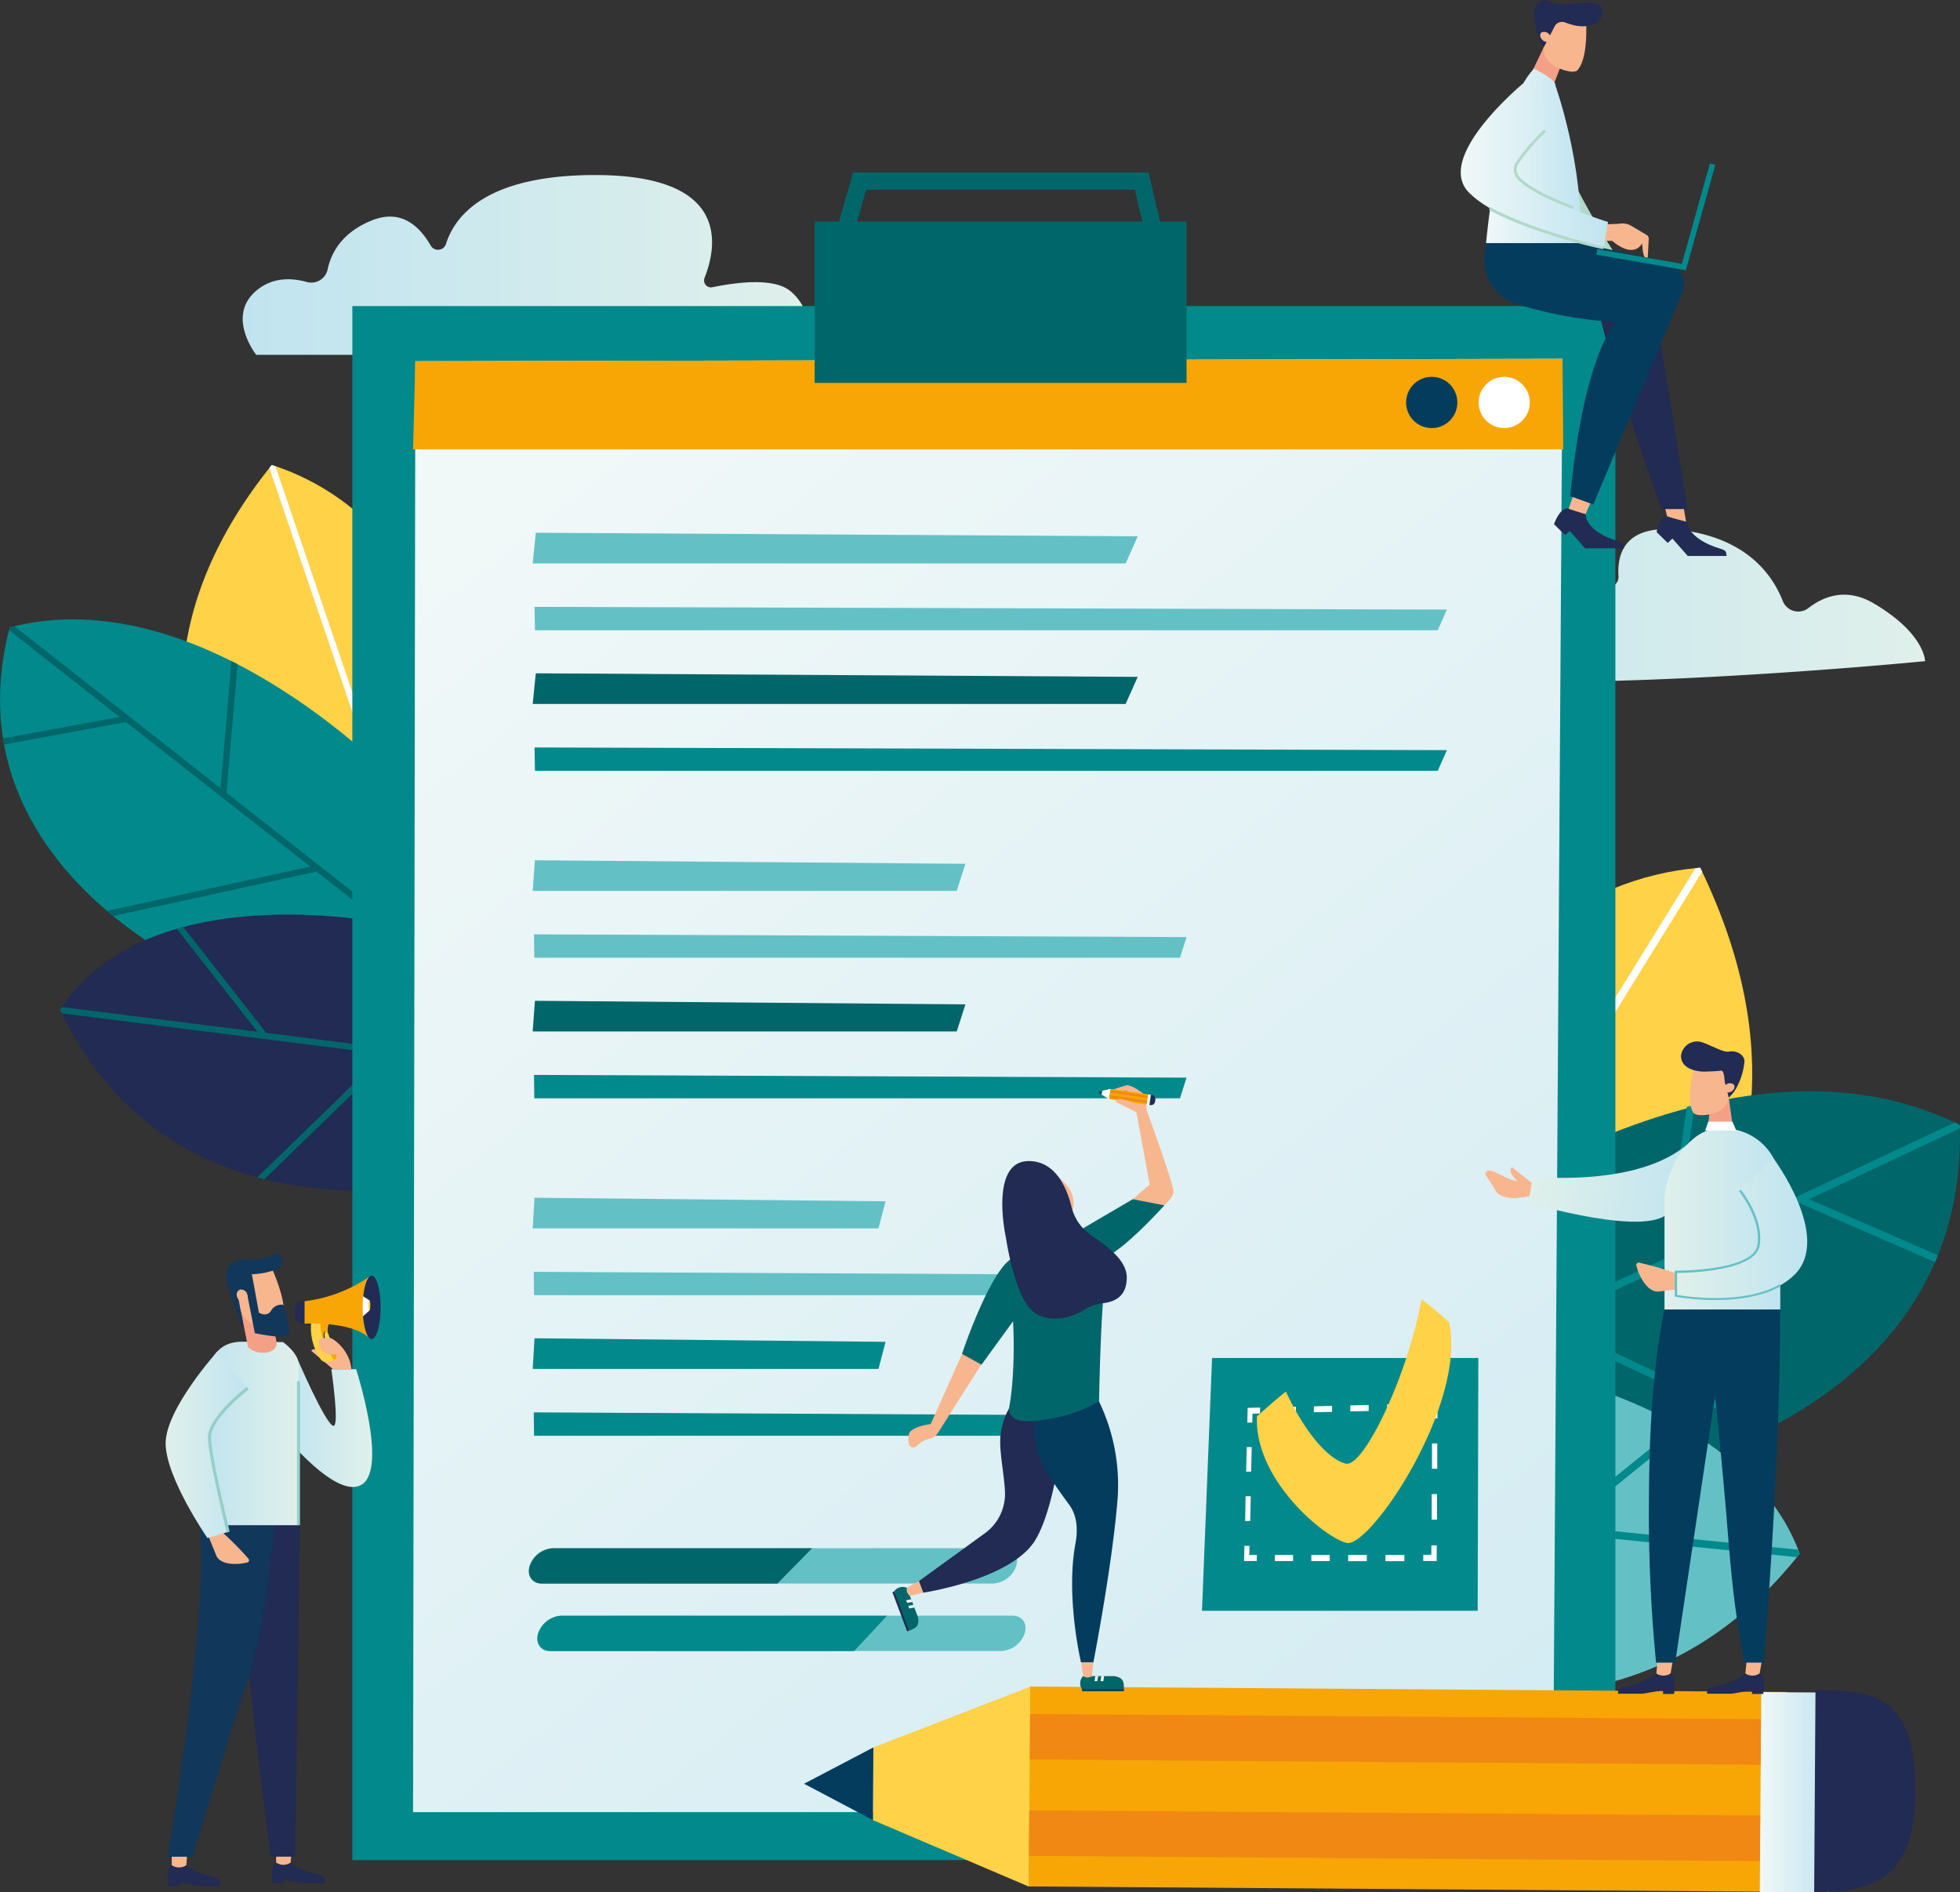 <svg xmlns="http://www.w3.org/2000/svg" xmlns:xlink="http://www.w3.org/1999/xlink" viewBox="0 0 451.31 435.69"><rect x="0" y="0" width="451.31" height="435.69" fill="#333333" stroke="none"/><defs><style>.cls-1{fill:#ffd247;}.cls-2{fill:#fff;}.cls-3{fill:#01898c;}.cls-4{fill:#00666a;}.cls-5{fill:#212b53;}.cls-6{fill:#63c1c5;}.cls-7{fill:url(#_ÂÁ_Ï_ÌÌ_È_ËÂÌÚ_8);}.cls-8{fill:url(#_ÂÁ_Ï_ÌÌ_È_ËÂÌÚ_8-2);}.cls-9{fill:url(#_ÂÁ_Ï_ÌÌ_È_ËÂÌÚ_3);}.cls-10{fill:#f7a605;}.cls-11{fill:none;}.cls-12{fill:#043c5e;}.cls-13{fill:url(#_ÂÁ_Ï_ÌÌ_È_ËÂÌÚ_3-2);}.cls-14{fill:#f18813;}.cls-15{fill:#f8b68f;}.cls-16{fill:#f4a086;}.cls-17{fill:url(#_ÂÁ_Ï_ÌÌ_È_ËÂÌÚ_8-3);}.cls-18{fill:url(#_ÂÁ_Ï_ÌÌ_È_ËÂÌÚ_8-4);}.cls-19{fill:url(#_ÂÁ_Ï_ÌÌ_È_ËÂÌÚ_8-5);}.cls-20{fill:#b0d9c8;}.cls-21{fill:url(#_ÂÁ_Ï_ÌÌ_È_ËÂÌÚ_3-3);}.cls-22{fill:url(#_ÂÁ_Ï_ÌÌ_È_ËÂÌÚ_3-4);}.cls-23{fill:#11375b;}.cls-24{fill:url(#_ÂÁ_Ï_ÌÌ_È_ËÂÌÚ_8-6);}.cls-25{fill:url(#_ÂÁ_Ï_ÌÌ_È_ËÂÌÚ_8-7);}.cls-26{fill:#93cfc7;}.cls-27{fill:url(#_ÂÁ_Ï_ÌÌ_È_ËÂÌÚ_7);}.cls-28{fill:#e8375e;}</style><linearGradient id="_ÂÁ_Ï_ÌÌ_È_ËÂÌÚ_8" x1="586.76" y1="139.42" x2="729.39" y2="139.42" gradientTransform="matrix(-1, 0, 0, 1, 1030.03, 0)" gradientUnits="userSpaceOnUse"><stop offset="0" stop-color="#e0f0eb"/><stop offset="1" stop-color="#c0e4ef"/></linearGradient><linearGradient id="_ÂÁ_Ï_ÌÌ_È_ËÂÌÚ_8-2" x1="402.31" y1="61" x2="533.96" y2="61" gradientTransform="matrix(-1, 0, 0, 1, 589.89, 0)" xlink:href="#_ÂÁ_Ï_ÌÌ_È_ËÂÌÚ_8"/><linearGradient id="_ÂÁ_Ï_ÌÌ_È_ËÂÌÚ_3" x1="116.01" y1="108.32" x2="500.52" y2="596.88" gradientUnits="userSpaceOnUse"><stop offset="0" stop-color="#f1f8f8"/><stop offset="1" stop-color="#c0e4ef"/></linearGradient><linearGradient id="_ÂÁ_Ï_ÌÌ_È_ËÂÌÚ_3-2" x1="405.17" y1="412.62" x2="421.42" y2="412.62" gradientTransform="translate(822.91 -3.66) rotate(89.58)" xlink:href="#_ÂÁ_Ï_ÌÌ_È_ËÂÌÚ_3"/><linearGradient id="_ÂÁ_Ï_ÌÌ_È_ËÂÌÚ_8-3" x1="369.31" y1="256.99" x2="407.17" y2="256.99" gradientTransform="translate(34.7 -50.85) rotate(10)" xlink:href="#_ÂÁ_Ï_ÌÌ_È_ËÂÌÚ_8"/><linearGradient id="_ÂÁ_Ï_ÌÌ_È_ËÂÌÚ_8-4" x1="383.26" y1="280.67" x2="409.92" y2="280.67" gradientTransform="matrix(1, 0, 0, 1, 0, 0)" xlink:href="#_ÂÁ_Ï_ÌÌ_È_ËÂÌÚ_8"/><linearGradient id="_ÂÁ_Ï_ÌÌ_È_ËÂÌÚ_8-5" x1="385.9" y1="282.91" x2="416.14" y2="282.91" gradientTransform="matrix(1, 0, 0, 1, 0, 0)" xlink:href="#_ÂÁ_Ï_ÌÌ_È_ËÂÌÚ_8"/><linearGradient id="_ÂÁ_Ï_ÌÌ_È_ËÂÌÚ_3-3" x1="342.18" y1="35.89" x2="364" y2="35.89" xlink:href="#_ÂÁ_Ï_ÌÌ_È_ËÂÌÚ_3"/><linearGradient id="_ÂÁ_Ï_ÌÌ_È_ËÂÌÚ_3-4" x1="336.3" y1="37.8" x2="370.28" y2="37.8" xlink:href="#_ÂÁ_Ï_ÌÌ_È_ËÂÌÚ_3"/><linearGradient id="_ÂÁ_Ï_ÌÌ_È_ËÂÌÚ_8-6" x1="-972.27" y1="327.31" x2="-951.7" y2="327.31" gradientTransform="matrix(-1, 0, 0, 1, -886.54, 0)" xlink:href="#_ÂÁ_Ï_ÌÌ_È_ËÂÌÚ_8"/><linearGradient id="_ÂÁ_Ï_ÌÌ_È_ËÂÌÚ_8-7" x1="-955.28" y1="330.02" x2="-934.31" y2="330.02" gradientTransform="matrix(-1, 0, 0, 1, -886.54, 0)" xlink:href="#_ÂÁ_Ï_ÌÌ_È_ËÂÌÚ_8"/><linearGradient id="_ÂÁ_Ï_ÌÌ_È_ËÂÌÚ_7" x1="-943.58" y1="332.66" x2="-924.68" y2="332.66" gradientTransform="matrix(-1, 0, 0, 1, -886.54, 0)" gradientUnits="userSpaceOnUse"><stop offset="0" stop-color="#c0e4ef"/><stop offset="1" stop-color="#e0f0eb"/></linearGradient></defs><title>ostalo</title><g id="Layer_2" data-name="Layer 2"><g id="_ÎÓÈ_1" data-name="—ÎÓÈ_1"><path class="cls-1" d="M113.88,188.05s-5-66.18-51.3-81c-52.46,65.18,11.78,116.6,11.78,116.6Z"/><path class="cls-2" d="M62.57,107.07l-.54.68,25.17,74L42.08,163.29q0,.81.11,1.62l45.64,18.71L95.09,205l1.18-1.06L81.79,161.33h0L99,138.9c-.26-.46-.52-.92-.78-1.37l-17,22.15L63.44,107.37l-.87-.3Z"/><path class="cls-3" d="M92.42,181.13S47.3,132.71,2.23,144.44C-11.93,198.62,46.1,223.6,46.1,223.6l57.88.71Z"/><path class="cls-4" d="M53.29,152.21l-2.51,29.24L3.3,144.18l-1.07.26c-.06.21-.1.42-.15.63l25.43,20L.7,170c0,.26.09.51.13.76l.12.67L29,166.23,71.42,199.5,24.64,209.73l1.41,1.18L72.9,200.67,103,224.3h1l-.37-1.39L52.16,182.53l2.54-29.61Z"/><path class="cls-5" d="M88.08,212.5s-54.11-11.14-74.24,20c32.46,68.46,121.83,32,121.83,32Z"/><path class="cls-4" d="M13.84,232.53l.38.78,74.22,9.4L59.23,271.08l1.65.43L90.3,242.94l29,3.67L117.77,245,61.32,237.8l-19.1-24.37-1.52.42,18.56,23.69-45-5.7c-.15.23-.31.45-.46.68Z"/><path class="cls-1" d="M310.64,279.69s23.38-75.15,80.85-79.92c43.27,89.29-44.66,131.6-44.66,131.6Z"/><path class="cls-2" d="M391.49,199.77l.44.93-48.8,78.86,57.07-9.37q-.27.93-.56,1.84l-57.72,9.47-14.08,22.76-1.08-1.54,28.07-45.36h0l-13.91-30.5,1.27-1.38,13.73,30.12,34.47-55.71,1.08-.11Z"/><path class="cls-4" d="M324.23,287.51S395,231.09,451.28,259c1.93,66.39-71.78,79.8-71.78,79.8l-67.07-14.59Z"/><path class="cls-3" d="M390.19,254.41l-4.89,34.46,64.8-30.43,1.17.58c0,.26,0,.51,0,.77l-34.71,16.3L446.23,289c-.11.29-.24.56-.35.85l-.32.74L414.5,277.07l-57.84,27.16L408,328.5l-1.95,1-51.41-24.31-41.07,19.29-1.13-.25.8-1.51,70.21-33,4.95-34.89Z"/><path class="cls-6" d="M324.62,310.26s74.82,6.08,89.78,47.45c-55.74,70.47-149.3,4.54-149.3,4.54Z"/><path class="cls-3" d="M414.4,357.72l-.65.8-88.27-8.9,26.21,40.56-2,.06L323.28,349.4l-34.48-3.48,2.2-1.52,67.13,6.77,28.56-23.08,1.64.89-27.75,22.43,53.48,5.39c.12.3.24.6.35.9Z"/><path class="cls-7" d="M443.27,152.22S342,162.25,309,153.3c-6.29-1.7-10.11-8.6-7.58-14.61,1.34-3.19,4.36-5.9,11.05-7.78,7.78-2.19,14.57,1.72,18.88,5.38a3.28,3.28,0,0,0,5.24-1.65c.92-2.92,3.13-6.08,8.15-7.9,7.43-2.7,18,3.54,24.14,8a2.39,2.39,0,0,0,3.79-2.14c-.35-5.58,1.83-12.61,15.95-10.34,14,2.25,19.6,10.3,21.88,16.11a3.83,3.83,0,0,0,5.88,1.65c3.46-2.7,8.78-4.88,15.24-1C443.27,145.95,443.27,152.22,443.27,152.22Z"/><path class="cls-8" d="M187.58,81.69H59s-7-8.82,0-14.75c3.85-3.28,8.39-2.94,11.69-2a3.85,3.85,0,0,0,4.77-3c.78-3.63,3.19-8.37,10.11-11.17s11.11,1.45,13.61,5.78a1.93,1.93,0,0,0,3.5-.36c2.16-6.83,9.68-15.89,34.39-15.89C168.52,40.31,165,57,162.22,64A1.6,1.6,0,0,0,164,66.14c4.85-1,13.85-2.38,17.88.79C187.58,71.38,187.58,81.69,187.58,81.69Z"/><rect class="cls-3" x="81.13" y="70.47" width="290.83" height="357.79"/><polygon class="cls-9" points="95.64 83.17 95.11 417.21 357.59 417.21 359.78 82.61 95.64 83.17"/><polygon class="cls-10" points="95.64 83.17 95.11 103.45 359.96 103.45 359.78 82.61 95.64 83.17"/><line class="cls-11" x1="111.7" y1="87.69" x2="111.7" y2="87.69"/><line class="cls-11" x1="108.37" y1="98.55" x2="110.05" y2="98.55"/><polygon class="cls-6" points="123.37 122.66 122.66 129.72 259.19 129.72 261.97 123.48 123.37 122.66"/><polygon class="cls-6" points="123.08 139.72 123.18 145.11 331.05 145.11 333.17 140.35 123.08 139.72"/><polygon class="cls-4" points="123.37 155.02 122.66 162.07 259.19 162.07 261.97 155.84 123.37 155.02"/><polygon class="cls-3" points="123.08 172.09 123.18 177.47 331.05 177.47 333.17 172.71 123.08 172.09"/><polygon class="cls-6" points="123.17 198.06 122.66 205.11 220.3 205.11 222.3 198.88 123.17 198.06"/><polygon class="cls-6" points="122.96 215.12 123.03 220.5 271.7 220.5 273.22 215.75 122.96 215.12"/><polygon class="cls-4" points="123.17 230.42 122.66 237.47 220.3 237.47 222.3 231.24 123.17 230.42"/><polygon class="cls-3" points="122.96 247.48 123.03 252.87 271.7 252.87 273.22 248.11 122.96 247.48"/><polygon class="cls-6" points="123.08 275.76 122.66 282.81 202.28 282.81 203.91 276.58 123.08 275.76"/><polygon class="cls-6" points="122.9 292.82 122.97 298.2 244.19 298.2 245.43 293.45 122.9 292.82"/><polygon class="cls-3" points="123.08 308.12 122.66 315.17 202.28 315.17 203.91 308.94 123.08 308.12"/><polygon class="cls-3" points="122.9 325.18 122.97 330.56 244.19 330.56 245.43 325.81 122.9 325.18"/><path class="cls-6" d="M228.68,364.59H124.76c-2.24,0-3.51-1.83-2.82-4.07h0a6,6,0,0,1,5.32-4.07H231.18c2.24,0,3.51,1.83,2.82,4.07h0A6,6,0,0,1,228.68,364.59Z"/><path class="cls-4" d="M187,356.46h-59.7a6,6,0,0,0-5.32,4.07c-.69,2.24.58,4.07,2.82,4.07H179Z"/><path class="cls-6" d="M230.63,380.11H126.71c-2.24,0-3.51-1.83-2.82-4.07h0a6,6,0,0,1,5.32-4.07H233.13c2.24,0,3.51,1.83,2.82,4.07h0A6,6,0,0,1,230.63,380.11Z"/><path class="cls-3" d="M204.25,372h-75a6,6,0,0,0-5.32,4.07c-.69,2.24.58,4.07,2.82,4.07h69.92Z"/><polygon class="cls-3" points="340.4 312.66 340.25 370.86 276.77 370.86 279.09 312.66 340.4 312.66"/><polygon class="cls-2" points="286.46 359.4 289.37 359.4 289.4 358 287.66 358.01 287.7 355.91 286.54 355.91 286.46 359.4"/><path class="cls-2" d="M293.56,358h4.18l0,1.41h-4.18Zm8.39,0h4.23l0,1.42h-4.23Zm8.49,0h4.28l0,1.43h-4.29Zm8.59,0h4.34v1.43H319Z"/><polygon class="cls-2" points="327.72 359.4 330.81 359.4 330.83 355.8 329.59 355.81 329.58 357.96 327.73 357.97 327.72 359.4"/><path class="cls-2" d="M329.66,344h1.23l0,5.88h-1.23Zm.07-11.67,1.22,0,0,5.83-1.23,0Z"/><polygon class="cls-2" points="329.77 326.56 330.99 326.54 331.01 323.03 327.97 323.11 327.96 324.5 329.78 324.46 329.77 326.56"/><path class="cls-2" d="M294.26,324l4.13-.11,0,1.37-4.13.1Zm8.28-.21,4.18-.11,0,1.38-4.18.1Zm8.38-.21,4.23-.11,0,1.39-4.23.1Zm8.48-.22,4.28-.11v1.39l-4.28.1Z"/><polygon class="cls-2" points="287.21 327.54 288.35 327.52 288.4 325.47 290.13 325.43 290.16 324.07 287.29 324.14 287.21 327.54"/><path class="cls-2" d="M286.81,344.49H288l-.13,5.7h-1.16Zm.26-11.32,1.15,0-.13,5.65-1.15,0Z"/><path class="cls-1" d="M333.66,304.41a81.73,81.73,0,0,0-6.35-5.25c-3.21,17.75-13.37,38.75-17.41,37.82-3.53-.82-8.89-6.1-13.81-16.59-2.32,1.83-4.59,3.84-6.66,5.71-.69,14.5,15.52,27.94,20.66,29.13C315.46,356.48,337.82,323.33,333.66,304.41Z"/><circle class="cls-2" cx="346.36" cy="92.66" r="5.9"/><circle class="cls-12" cx="329.67" cy="92.66" r="5.9"/><rect class="cls-4" x="187.58" y="51.02" width="85.63" height="37.14"/><polygon class="cls-4" points="267.29 69.16 261.3 43.7 199.43 43.7 193.49 64.57 189.65 63.48 196.41 39.7 264.47 39.7 271.18 68.24 267.29 69.16"/><rect class="cls-10" x="301.12" y="324.89" width="46.02" height="174.16" transform="translate(-90.19 733.11) rotate(-89.59)"/><rect class="cls-13" x="390.29" y="404.67" width="46.02" height="15.91" transform="translate(-2.31 822.91) rotate(-89.58)"/><path class="cls-5" d="M417.73,435.65c12.74,0,23.16-2.3,23.31-23.12.16-22.73-10.23-23.27-23-23.45Z"/><polygon class="cls-1" points="236.88 434.35 200.99 419.05 201.11 402.31 237.22 388.33 236.88 434.35"/><polygon class="cls-12" points="200.99 419.05 185.14 410.68 201.11 402.31 200.99 419.05"/><rect class="cls-14" x="315.88" y="338.5" width="10.47" height="168.3" transform="translate(-103.81 740.73) rotate(-89.59)"/><rect class="cls-14" x="316.04" y="316.31" width="10.47" height="168.3" transform="translate(-81.47 718.86) rotate(-89.59)"/><path class="cls-5" d="M381.4,385.27s-2,1.9-6.71,3.08c-1,.26-2.13-.09-2.13,1.61h5.66l4.71-.81V390h2.54s.71-4.16-.78-4.69Z"/><path class="cls-15" d="M381.68,382.28l-.29,3h0a2.88,2.88,0,0,0,3.11.1l.17-.1.53-3Z"/><path class="cls-5" d="M401.89,385.27s-2,1.9-6.71,3.08c-1,.26-2.13-.09-2.13,1.61h5.66l4.71-.81V390H406s.71-4.16-.78-4.69Z"/><path class="cls-15" d="M402.18,382.28l-.29,3h0a2.88,2.88,0,0,0,3.11.1l.17-.1.53-3Z"/><path class="cls-15" d="M351.08,271.87a6.1,6.1,0,0,1-3.54-.45c-1.9-.67-5.39-3.29-5.53-1,1.29,1.8,2.58,4.1,2.58,4.1.89,1,3.09,1.39,4.53,1.35l4.42-.67s1.23-1.91,1.3-2l-.62-.69A9.75,9.75,0,0,1,351.08,271.87Z"/><path class="cls-15" d="M350.06,272.44a1.69,1.69,0,0,1-.31.14c.19.21.37.44.55.67.94.46,1.87,1,2.81,1.43.21-.62.51-1.48.54-1.54l-5.48-4.41s-.82.47,0,1.74A6.67,6.67,0,0,0,350.06,272.44Z"/><polygon class="cls-16" points="393.66 255.68 393.07 261.52 399.33 261.77 398.07 252.71 393.66 255.68"/><path class="cls-15" d="M391.74,256.74a3.14,3.14,0,0,1-1.75-.42c-2.1-3.05.29-11.28.29-11.28l3.35-1.41,4.26,2.66.24,5.51a4.47,4.47,0,0,1-1.9,3.8h0A8.73,8.73,0,0,1,391.74,256.74Z"/><path class="cls-5" d="M397.22,249.42c-.23-.93-.11-3.06-1.05-2.91-.69.11-3,.21-3.84.21-1.89,0-5.26-.74-5.26-3.62a3.71,3.71,0,0,1,5-3.08c2.08.73,4.84,2.33,5.94,2.11,1.85-.37,3.7.71,3.67,2.29a15.74,15.74,0,0,1-1.73,5.82,8.83,8.83,0,0,1-1.89,2.47h0Z"/><path class="cls-15" d="M399.13,249.63a1.42,1.42,0,0,0-1.76.16c-.55.46-.66,1.13-.24,1.5a1.42,1.42,0,0,0,1.76-.16C399.45,250.67,399.56,250,399.13,249.63Z"/><path class="cls-17" d="M387.67,264.15c-11.8,9.18-34.69,6.75-34.69,6.75l-1.06,6s29,8.58,32.66,1.72S399.47,255,387.67,264.15Z"/><path class="cls-18" d="M396.2,259.82h-.63c-6.91.25-12.3,9.78-12.3,16.69v25h26.66v-28.6A13,13,0,0,0,399.08,260,19,19,0,0,0,396.2,259.82Z"/><path class="cls-15" d="M387.69,296.69l-5.9.68c-2.41.09-4.35-3.34-5-6a.54.54,0,0,1,.66-.65,75.57,75.57,0,0,1,8.81,2.55Z"/><path class="cls-19" d="M408.35,266.68s13.44,18,5,26.66-27.45,5-27.45,5v-5.54s17.95,0,19-6-4.27-12.69-4.27-12.69"/><path class="cls-6" d="M409.92,295.65c-8.51,4.9-21.9,2.81-23.75,2.49v-5.06c2.33,0,18-.37,19-6.27,1.06-6.14-4.1-12.63-4.32-12.9l-.41.33c.05.06,5.24,6.57,4.21,12.48s-18.38,5.83-18.74,5.83h-.27v6l.21,0a54.05,54.05,0,0,0,9.13.76c4.74,0,10.45-.65,14.94-3.13Z"/><path class="cls-12" d="M383.26,301.52c-3,14.78-3.52,30.7-3.58,44.05a353.39,353.39,0,0,0,1.65,37.23h4.4l9.18-61.49s1,9.15,2.36,24.65c1.06,12.17,1.57,22.46,4.42,36.84h4.41s3.81-44.4,3.81-81.28Z"/><polygon class="cls-2" points="393.35 258.25 398.91 258.25 399.8 260.3 392.63 260.3 393.35 258.25"/><path class="cls-15" d="M387.69,116.88l.61,3.66h0a3.52,3.52,0,0,1-3.81.13l-.21-.13-.9-3.66Z"/><path class="cls-20" d="M358.4,32.33C361.65,43,372.54,59.5,372.54,59.5L363.94,56l-6.08-14.05S355.16,21.62,358.4,32.33Z"/><path class="cls-5" d="M381.79,75.36l6.79,41.85h-6s-13.55-37.65-15-48.72c0-6.27,13.7,0,13.7,0Z"/><polygon class="cls-16" points="359.31 15.42 357.06 21.25 352.19 17.72 355.48 10.85 359.31 15.42"/><path class="cls-15" d="M361.15,16.39a3.32,3.32,0,0,0,1.9-.05c2.83-2.7,2.14-11.71,2.14-11.71L362,2.44l-5,1.82-1.44,5.64a4.72,4.72,0,0,0,1.14,4.34h0A9.21,9.21,0,0,0,361.15,16.39Z"/><path class="cls-5" d="M357.93,6.16a1.94,1.94,0,0,1,2.44-1,15.48,15.48,0,0,0,2.33.71c2,.41,5.59.37,6.21-2.6S365.68.6,365.68.6l-5.13.35a9.46,9.46,0,0,1-4.43-.81c-1.23-.54-2.33.61-2.59,1.37-.58,1.68,0,4.54.53,6.38a9.32,9.32,0,0,0,1.42,3h0Z"/><path class="cls-15" d="M355,7.44a1.5,1.5,0,0,1,1.78.54c.47.59.43,1.31-.08,1.6A1.5,1.5,0,0,1,355,9C354.5,8.45,354.53,7.73,355,7.44Z"/><path class="cls-5" d="M388.42,120.15s0,3.89,7.82,6.22c1.6.48,1.08,1,1.38,1.63h-9l-3.52-4L384,125l-2.54-2.49s.44-3.61,2.37-3.64C385.46,119.4,388.42,120.15,388.42,120.15Z"/><path class="cls-15" d="M366.24,115.74l-1.46,3.36h0a3.52,3.52,0,0,1-3.65-1.11l-.16-.19,1.18-3.46Z"/><path class="cls-21" d="M358.13,19.62s.62-1-4.9-3.81C344.91,24.13,342.18,56,342.18,56h21.75C364.67,37.8,358.13,19.62,358.13,19.62Z"/><path class="cls-15" d="M379.63,55.11a1,1,0,0,0-.45-1L375.63,52a4.12,4.12,0,0,0-2.9-.47l-3.84.15-.5.61-.8,3.4,1.22-.3,2.44.07s4.61,4.28,6.89.56c.09,4,1.25,3.66,1.25,3.66Z"/><path class="cls-12" d="M342.18,56l-.33,2.7v.11a10.64,10.64,0,0,0,7.8,11.33,95.87,95.87,0,0,0,22.4,4c-8.2,10.53-10.47,40.09-10.47,40.09l5.29,1.92,20.41-48.62a5.37,5.37,0,0,0-3.83-7.33L363.94,56Z"/><path class="cls-22" d="M355.78,30a43.71,43.71,0,0,0-6.43,7.51,2.84,2.84,0,0,0,.25,3.37c4.53,5.22,20.67,10.23,20.67,10.23l-1,5.89s-22.91-4.51-31-12.64c-8.33-8.35,13.2-25.79,13.2-25.79"/><path class="cls-20" d="M349.62,37.71a2.5,2.5,0,0,0,.23,3c2.07,2.38,7.58,4.92,12.39,6.77,0,.3,0,.31,0,.67-5.05-1.9-10.62-4.41-12.88-7a3.14,3.14,0,0,1-.29-3.75,44.41,44.41,0,0,1,6.49-7.58l.44.48A43.66,43.66,0,0,0,349.62,37.71Z"/><path class="cls-20" d="M343,47.64c8.8,4.75,21.69,8.15,26.29,9.11a4.84,4.84,0,0,1-.14.62c-4.43-.91-17.2-4.18-26.24-9A6.22,6.22,0,0,1,343,47.64Z"/><polygon class="cls-3" points="388.19 62.22 394.97 37.97 393.72 37.63 387.26 60.74 367.79 57.36 367.57 58.63 388.19 62.22"/><path class="cls-5" d="M365.1,118.36s-.31,3.92,7.5,6.25c1.6.48,1.08,1,1.38,1.63h-9l-3.52-4-1.09.94-2.54-2.49s1.18-3.61,3.11-3.64C362.56,117.64,365.1,118.36,365.1,118.36Z"/><path class="cls-4" d="M208.82,365.58l2.52,6.66c.21.93.25,2-.72,2.6a8.42,8.42,0,0,1-1.32.61c-.46-.1-3.36-9.09-3.36-9.09l0-.05A2.39,2.39,0,0,1,208.82,365.58Z"/><polygon class="cls-5" points="209.3 375.44 205.94 366.35 205.49 366.6 208.88 375.61 209.3 375.44"/><polygon class="cls-2" points="209.82 368.21 210.04 368.81 208.88 369.03 208.66 368.45 209.82 368.21"/><polygon class="cls-2" points="210.3 369.5 210.52 370.1 209.36 370.32 209.14 369.74 210.3 369.5"/><path class="cls-15" d="M211.61,364l-2.79,1.57h0a1.79,1.79,0,0,0,.62,1.81l.1.08,3.08-.79Z"/><path class="cls-5" d="M233.89,322a16,16,0,0,0-3.48,8.23c-.47,3.49.83,9,1,13.36a11.2,11.2,0,0,1-4.81,9.55l-15,10.88,1,2.67s20.49-3.07,25.87-12.25,6.65-29.95,6.65-29.95Z"/><path class="cls-15" d="M222,310.68l-7.7,17.19s-3.16.37-4.54,1.58c-.72.63-.68,1.9-.49,3A1.06,1.06,0,0,0,211,333a7.31,7.31,0,0,1,2.65-1.68,3.19,3.19,0,0,0,2.47-1.66l11-17.32Z"/><path class="cls-15" d="M260.79,276.11l3.94-3.37-3.06-16.66-4.75-2.43a1.37,1.37,0,0,1,1.69-.53,4.35,4.35,0,0,0,2.16.16s.89-1.1-.79-1.84c-.95-.64-1.58,0-4.32-.11,0-.42,3.61-1.42,3.61-1.42,1.13-.36,4,1.87,4,1.87a2,2,0,0,1,.37.9l.45,3.09s6.12,16.77,6.12,18.56-3.43,4.24-3.43,4.24Z"/><path class="cls-12" d="M239.58,323.72s-2.37,2.86-.95,9.5c.91,4.24,4.9,9.58,7.58,13.25,1.92,2.64,2,6,1.38,9.16-2.2,12.2,1.32,27.1,1.32,27.1h2.85s4.27-21.83,5.54-37.18a44.27,44.27,0,0,0-4.9-24.2Z"/><rect class="cls-10" x="258.82" y="248" width="2.39" height="9.04" transform="translate(-27.58 473.12) rotate(-81.65)"/><rect class="cls-2" x="263.4" y="252.78" width="2.39" height="0.83" transform="translate(-24.33 478.23) rotate(-81.65)"/><path class="cls-5" d="M264.65,254.41c.65.09,1.21,0,1.36-1s-.36-1.27-1-1.37Z"/><polygon class="cls-2" points="255.37 253.05 253.63 252 253.76 251.15 255.71 250.69 255.37 253.05"/><polygon class="cls-12" points="253.63 252 252.88 251.46 253.76 251.15 253.63 252"/><rect class="cls-14" x="259.51" y="248.68" width="0.54" height="8.73" transform="translate(-28.28 473.38) rotate(-81.66)"/><rect class="cls-14" x="259.68" y="247.54" width="0.54" height="8.73" transform="translate(-27.01 472.56) rotate(-81.66)"/><path class="cls-4" d="M232.59,290c-5.09,3.74-11.08,21.71-11.08,21.71L226,314.2l7.27-10s.71,11.55-1,20.41c.79,3.32,4.56,2.95,10.68,1.79a30.35,30.35,0,0,0,10.12-3.8s.26-16,1.05-24.52-.77-9.4,1.37-9.12c4.78-2.71,12.61-11.45,12.61-11.45l-7.27-1.41-15.66,9.18S237.47,287.31,232.59,290Z"/><path class="cls-15" d="M241.47,268.73l3.78,3.73a6.55,6.55,0,0,1,1.79,6.08l-.44,2Z"/><path class="cls-5" d="M236.89,267.32c-9.18,0-5.27,17.61-5.27,17.61s1.63,11.43,5.27,16c3.15,4,9.38,2.78,12.33.87a11.28,11.28,0,0,1,4.76-1.76c2.5-.3,5.47-1.4,5.47-5.91,0-4.24-5.07-7.53-8.4-9.87a11,11,0,0,1-4.32-6.39C245.67,273.53,243.06,267.32,236.89,267.32Z"/><path class="cls-4" d="M249.4,385.9h7.12c.94.13,2,.49,2.18,1.58a8.4,8.4,0,0,1,.1,1.45c-.25.39-9.69-.05-9.69-.05l0,0A2.39,2.39,0,0,1,249.4,385.9Z"/><polygon class="cls-12" points="258.8 388.93 249.11 388.87 249.2 389.38 258.82 389.38 258.8 388.93"/><polygon class="cls-2" points="252.22 385.89 252.86 385.9 252.66 387.06 252.04 387.06 252.22 385.89"/><polygon class="cls-2" points="253.6 385.89 254.24 385.9 254.04 387.06 253.42 387.06 253.6 385.89"/><path class="cls-15" d="M248.92,382.74l.49,3.17h0a1.79,1.79,0,0,0,1.91.06l.11-.06.34-3.16Z"/><path class="cls-15" d="M258.62,253.12a1.37,1.37,0,0,0-1.69.53l3.16,1.61.13-.06a14.92,14.92,0,0,1,2.09-.76A26.25,26.25,0,0,0,258.62,253.12Z"/><path class="cls-5" d="M66.93,428.86s1,1.39,5.75,2.6c1,.27,2.17.45,2.17,2.17H70.17l-4.79-.83v.83H62.79s-.72-4.23.79-4.77Z"/><path class="cls-15" d="M67.18,425.82l-.25,3h0a2.93,2.93,0,0,1-3.17.11l-.18-.11v-3Z"/><path class="cls-5" d="M42.9,429.46s1,1.39,5.75,2.6c1,.27,2.17.45,2.17,2.17H46.14l-4.79-.83v.83H38.77s-.72-4.23.79-4.77Z"/><path class="cls-15" d="M43.15,426.43l-.25,3h0a2.93,2.93,0,0,1-3.17.11l-.18-.11v-3Z"/><path class="cls-5" d="M69.09,351.14l-1.17,76.33H62.36s-8.46-61.62-6.66-76.33S69.09,351.14,69.09,351.14Z"/><path class="cls-23" d="M63.21,351.13s-1.94,23.45-6.38,36.43-12.48,39.92-12.48,39.92H38.6s9.61-56.29,7.41-76.34h17.2Z"/><path class="cls-24" d="M68.22,312.28s6.85,16,8.59,16c1.39,0-.52-13.05-.52-13.05H82s7.22,22.37,1.48,26.45S65.16,330.1,65.16,330.1Z"/><path class="cls-15" d="M47.78,353.16l2.08,5.13c1,2,4.68,2.07,7.12,1.43a.51.51,0,0,0,.24-.83,70.5,70.5,0,0,0-6-6.08Z"/><path class="cls-25" d="M65.16,309s3.58,2.43,3.58,5.21v36.94h-21V316.59s.43-7.68,7.94-7.68S65.16,309,65.16,309Z"/><polygon class="cls-26" points="68.39 351.14 68.39 317.97 69.08 317.99 69.08 351.14 68.39 351.14"/><path class="cls-16" d="M55.43,301.66l1.69,8.55a5.32,5.32,0,0,0,4.37,1.16c2.57-.51,2.2-2.36,2.2-2.36l-1.08-5.48-4-.24Z"/><path class="cls-15" d="M63.26,305.09a3.24,3.24,0,0,0,1.81-.87c1.56-4.08-3-13.36-3-13.36l-8,3.12,1,6.61a5.62,5.62,0,0,0,3,4.12h0A9,9,0,0,0,63.26,305.09Z"/><path class="cls-23" d="M58,293.38a18,18,0,0,0,5.63-1.11c2.79-1.08.31-3.9.31-3.9A11.58,11.58,0,0,1,58.13,290c-2.64.13-3.43-.23-4.9,1-2,1.63-.66,5.56-.66,5.56l2.92,8.3.46-.09s-.89-5.1-1.23-6.83c.33-.88.85-1,1.29-.87a1.32,1.32,0,0,1,.92,1l1.75,8.87s6.13,1.32,7.48.59-.91-7.11-.91-7.11a2.69,2.69,0,0,0-2.8,1.3c-1,1.68-2.83.5-2.83.5Z"/><path class="cls-15" d="M80.93,315.21l-.2-1.1c-.45-2.44-2.78-5.48-5.13-6.27H73.16l.75,5.21,3.44,2.17Z"/><path class="cls-15" d="M55.26,296.91A1.47,1.47,0,0,1,56.89,298a1.27,1.27,0,0,1-.63,1.73,1.47,1.47,0,0,1-1.63-1.09A1.27,1.27,0,0,1,55.26,296.91Z"/><path class="cls-15" d="M74.92,312.46l4.75,2.75s-3,0-3,0l-5-4.2s.36-.73,1.5-.11A5.78,5.78,0,0,1,74.92,312.46Z"/><path class="cls-27" d="M50,311.22s-11.86,13.17-11.86,21.07,9.62,21.81,9.62,21.81l4.75-1.39s-4.29-17.22-4.29-21.8S57,319.61,57,319.61"/><path class="cls-26" d="M48.58,330.91c0,3.94,3.49,18.36,4.31,21.72l-.7.18c-1-4.15-4.3-18-4.3-21.9,0-4.7,8.58-11.29,8.95-11.57l.42.55C57.17,320,48.58,326.55,48.58,330.91Z"/><path class="cls-1" d="M71.74,303.84a12.58,12.58,0,0,0,2.17,9.2,1.37,1.37,0,0,0,.89.49,3.49,3.49,0,0,0,1.64-.27,1.52,1.52,0,0,0,1-.71.66.66,0,0,0-.07-.69c-.64-1-2.61-4.22-1.71-7.12A5.15,5.15,0,0,0,71.74,303.84Z"/><path class="cls-10" d="M76.88,313.08a1,1,0,0,0,.56-.53.66.66,0,0,0-.07-.69c-.64-1-2.61-4.22-1.71-7.12a4.35,4.35,0,0,0-1.86-.86C73.68,307.06,74.37,309.19,76.88,313.08Z"/><ellipse class="cls-5" cx="75.08" cy="307.94" rx="0.53" ry="1.35" transform="translate(-60.43 21.41) rotate(-11.61)"/><polygon class="cls-5" points="74.75 306.64 75.05 306.57 75.03 306.72 74.83 306.8 74.75 306.64"/><polygon class="cls-28" points="75.28 309.26 75.64 309.19 75.23 309.13 75.28 309.26"/><ellipse class="cls-1" cx="75.32" cy="307.89" rx="0.53" ry="1.35" transform="translate(-60.39 21.44) rotate(-11.6)"/><path class="cls-5" d="M70.46,299.54H69.9a1.91,1.91,0,0,0-2,1.86v1.48a1.91,1.91,0,0,0,2,1.86h.56Z"/><ellipse class="cls-5" cx="85.57" cy="301" rx="2.07" ry="7.3"/><polygon class="cls-2" points="83.41 298.31 85.05 299.38 85.05 301.74 83.36 303.27 82.78 300.2 83.41 298.31"/><path class="cls-10" d="M83.5,301c0-3.39.66-6.23,1.54-7.06h0a33.39,33.39,0,0,1-14.91,5.65v5.16S81,304.14,85,308.06h0C84.16,307.24,83.5,304.4,83.5,301Z"/><ellipse class="cls-1" cx="85.05" cy="300.55" rx="0.22" ry="1.19"/><path class="cls-15" d="M78.29,311.43a5.6,5.6,0,0,1-2.65.43c-1.38,0-2-1.7-2.24-2.62-.08-.32-.16-.79.25-1l2.22-.31Z"/></g></g></svg>
